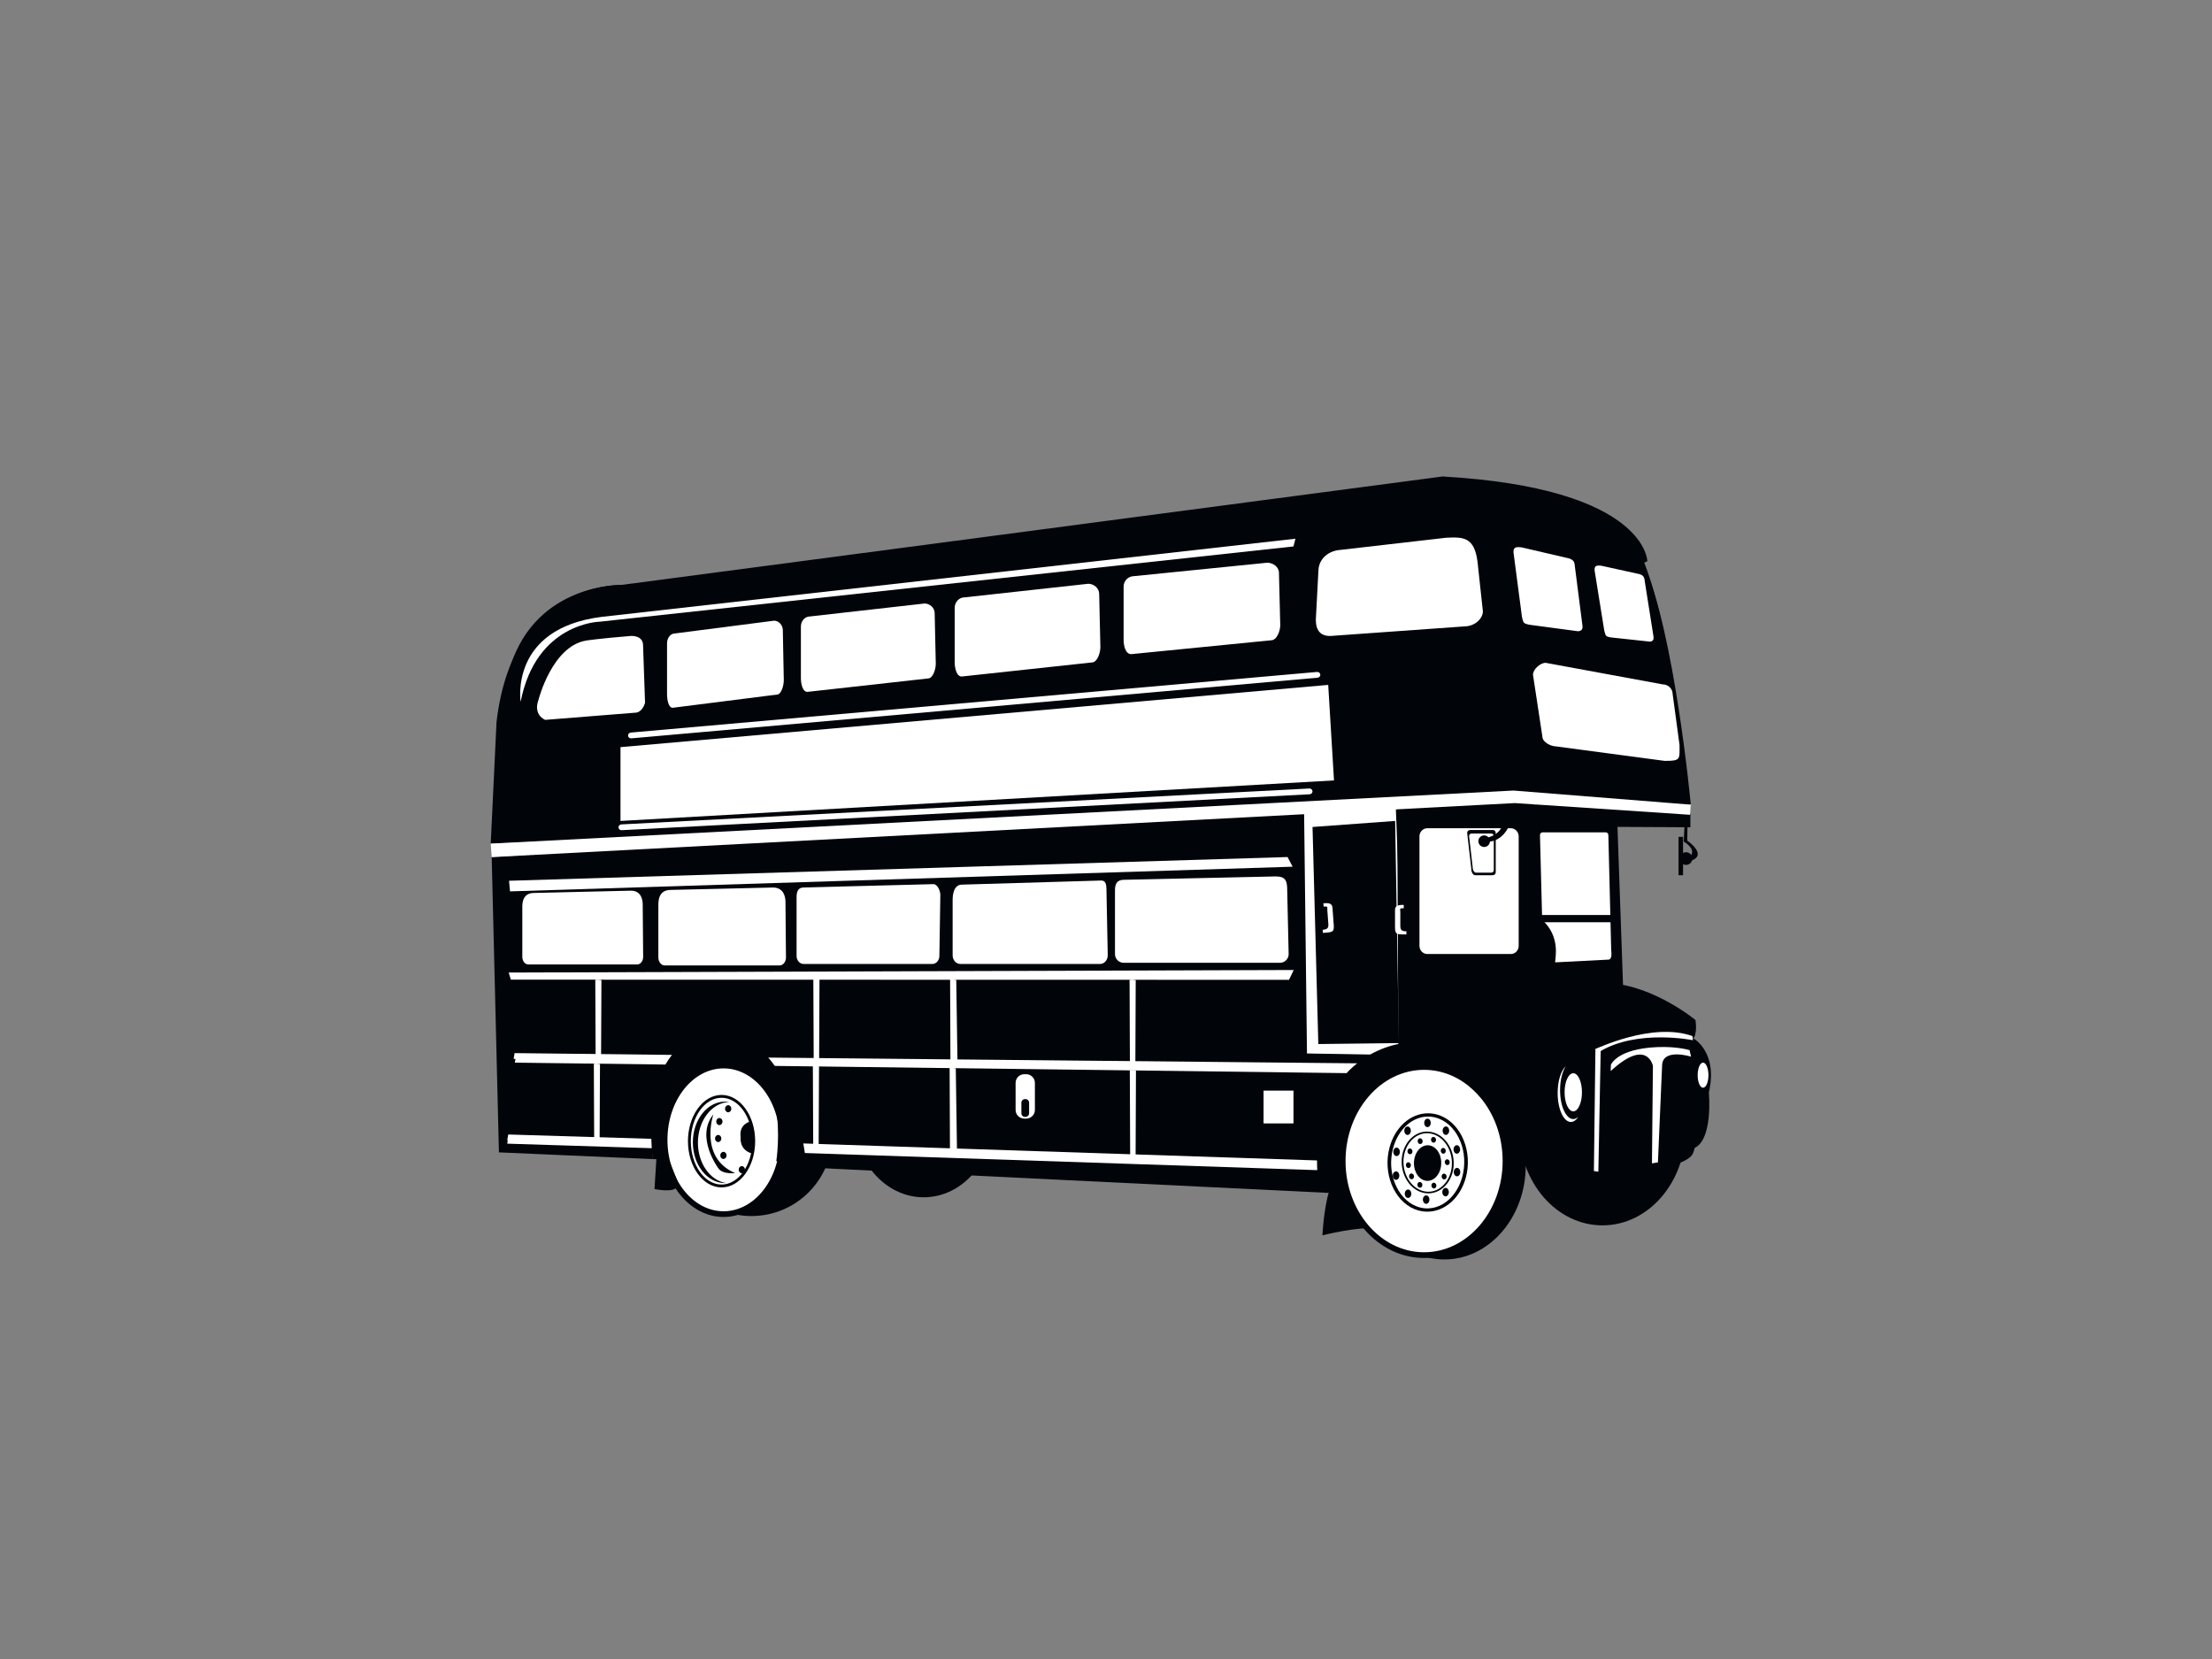 <?xml version="1.0" encoding="utf-8"?>
<!-- Generator: Adobe Illustrator 17.0.0, SVG Export Plug-In . SVG Version: 6.00 Build 0)  -->
<!DOCTYPE svg PUBLIC "-//W3C//DTD SVG 1.1//EN" "http://www.w3.org/Graphics/SVG/1.1/DTD/svg11.dtd">
<svg version="1.1" id="Layer_1" xmlns="http://www.w3.org/2000/svg" xmlns:xlink="http://www.w3.org/1999/xlink" x="0px" y="0px"
	 width="800px" height="600px" viewBox="0 0 800 600" enable-background="new 0 0 800 600" xml:space="preserve">
<rect x="0" y="0" width="800" height="600" fill="#808080" stroke="none"/>
<g>
	<g>
		<path fill="#01050A" d="M482.179,410.231c0,0-8.509-37.959,38.94-29.779c0,0,15.055,6.871,14.727,31.745
			C535.846,412.196,466.755,447.389,482.179,410.231z"/>
	</g>
	<g>
		<path fill="#01050A" d="M301.05,410.486c0,16.187-13.113,29.314-29.291,29.314c-16.177,0-29.291-13.127-29.291-29.314
			s13.114-29.308,29.291-29.308C287.937,381.177,301.05,394.299,301.05,410.486z"/>
	</g>
	<g>
		<path fill="#01050A" d="M239.587,403.16c0,0-6.804-30.362,31.145-23.816c0,0,12.039,5.496,11.777,25.383
			C282.509,404.727,230.951,428.023,239.587,403.16z"/>
	</g>
	<g>
		<ellipse fill="#FFFFFF" cx="261.692" cy="412.233" rx="21.334" ry="26.87"/>
		<path fill="#01050A" d="M261.694,440.138c-12.335,0-22.37-12.519-22.37-27.905c0-15.386,10.036-27.905,22.37-27.905
			c12.334,0,22.367,12.519,22.367,27.905C284.061,427.619,274.028,440.138,261.694,440.138z M261.694,386.399
			c-11.193,0-20.3,11.589-20.3,25.834c0,14.246,9.106,25.834,20.3,25.834c11.191,0,20.297-11.589,20.297-25.834
			C281.991,397.987,272.885,386.399,261.694,386.399z"/>
	</g>
	<g>
		<g>
			<path fill="#01050A" d="M260.968,429.443c-6.704,0-12.159-7.504-12.159-16.729c0-9.221,5.455-16.723,12.159-16.723
				c6.7,0,12.152,7.502,12.152,16.723C273.12,421.939,267.668,429.443,260.968,429.443z M260.968,397.027
				c-6.134,0-11.124,7.037-11.124,15.687c0,8.653,4.99,15.693,11.124,15.693c6.13,0,11.116-7.041,11.116-15.693
				C272.084,404.063,267.098,397.027,260.968,397.027z"/>
		</g>
		<g>
			<path fill="#01050A" d="M262.219,398.412c0.514,0,1.015,0.053,1.514,0.137c-6.28,0.212-11.322,6.711-11.322,14.713
				c0,7.484,4.408,13.655,10.123,14.595c-0.104,0.004-0.208,0.022-0.316,0.022c-6.426,0-11.639-6.6-11.639-14.735
				C250.579,405.008,255.792,398.412,262.219,398.412z"/>
		</g>
		<g>
			<path fill="#01050A" d="M257.998,403.016c0,0-5.324,15.649,7.868,21.242c0,0-4.293,0.556-5.93-1.539
				C259.937,422.719,251.3,411.404,257.998,403.016z"/>
		</g>
		<g>
			<path fill="#01050A" d="M262.219,400.994c0,0.708,0.514,1.288,1.143,1.288c0.631,0,1.139-0.58,1.139-1.288
				c0-0.718-0.509-1.294-1.139-1.294C262.732,399.7,262.219,400.276,262.219,400.994z"/>
		</g>
		<g>
			<path fill="#01050A" d="M259.028,405.624c0,0.712,0.512,1.29,1.135,1.29c0.635,0,1.145-0.578,1.145-1.29
				c0-0.712-0.51-1.284-1.145-1.284C259.54,404.34,259.028,404.913,259.028,405.624z"/>
		</g>
		<g>
			<path fill="#01050A" d="M260.495,417.868c0,0.71,0.512,1.286,1.144,1.286c0.63,0,1.139-0.576,1.139-1.286
				c0-0.718-0.51-1.292-1.139-1.292C261.006,416.576,260.495,417.15,260.495,417.868z"/>
		</g>
		<g>
			<path fill="#01050A" d="M267.156,423.027c0,0.716,0.505,1.29,1.143,1.29c0.626,0,1.137-0.574,1.137-1.29
				c0-0.71-0.511-1.288-1.137-1.288C267.661,421.739,267.156,422.317,267.156,423.027z"/>
		</g>
		<g>
			<path fill="#01050A" d="M271.296,405.665c0,0-4.096,0.764-3.442,5.607c0,0-0.654,4.709,4.29,5.949
				C272.144,417.221,273.415,412.449,271.296,405.665z"/>
		</g>
		<g>
			<path fill="#01050A" d="M258.595,411.756c0,0.716,0.515,1.29,1.143,1.29c0.633,0,1.143-0.574,1.143-1.29
				c0-0.712-0.51-1.292-1.143-1.292C259.11,410.463,258.595,411.044,258.595,411.756z"/>
		</g>
	</g>
	<g>
		<path fill="#01050A" d="M359.452,403.681c0,16.199-11.364,29.336-25.385,29.336s-25.386-13.137-25.386-29.336
			c0-16.199,11.365-29.333,25.386-29.333S359.452,387.482,359.452,403.681z"/>
	</g>
	<g>
		<polygon fill="#660202" points="470.768,293.667 505.252,292.893 506.448,380.611 473.159,380.998 		"/>
	</g>
	<g>
		<path fill="#01050A" d="M177.825,309.99l2.617,106.779l55.658,2.445c0,0-2.792-41.178,23.38-41.699
			c26.171-0.526,27.741,44.486,27.741,44.486l193.144,9.425c0,0-10.992-50.247,34.545-49.723l-4.186-93.698L177.825,309.99z"/>
	</g>
	<g>
		<path fill="#01050A" d="M236.709,430.031c0,0,10.467,2.265,8.202-3.142l-3.664-9.16l-3.839,1.045L236.709,430.031z"/>
	</g>
	<g>
		<path fill="#01050A" d="M478.271,446.778c0,0,13.085-3.316,19.539-2.443c0,0-13.084-14.484-9.246-25.126
			C488.564,419.209,479.841,420.256,478.271,446.778z"/>
	</g>
	<g>
		<ellipse fill="#01050A" cx="579.553" cy="408.393" rx="30.098" ry="34.778"/>
	</g>
	<g>
		<ellipse fill="#01050A" cx="522.369" cy="421.478" rx="29.443" ry="34.024"/>
	</g>
	<g>
		<path fill="#FFFFFF" d="M544.484,419.907c0,18.791-13.183,34.026-29.445,34.026c-16.26,0-29.442-15.234-29.442-34.026
			c0-18.787,13.182-34.02,29.442-34.02C531.301,385.887,544.484,401.119,544.484,419.907z"/>
		<path fill="#01050A" d="M515.04,454.968c-16.805,0-30.477-15.728-30.477-35.061c0-19.329,13.672-35.055,30.477-35.055
			c16.807,0,30.48,15.726,30.48,35.055C545.519,439.24,531.846,454.968,515.04,454.968z M515.04,386.922
			c-15.663,0-28.406,14.798-28.406,32.984c0,18.191,12.743,32.99,28.406,32.99c15.665,0,28.409-14.8,28.409-32.99
			C543.449,401.72,530.705,386.922,515.04,386.922z"/>
	</g>
	<g>
		<path fill="#FFFFFF" d="M243.304,381.523l-57.192-0.651l-0.348,2.091l57.058,0.72
			C242.847,382.937,243.004,382.192,243.304,381.523z"/>
	</g>
	<g>
		<path fill="#FFFFFF" d="M243.739,382.874l-57.189-0.649l-0.35,2.093l57.06,0.72C243.283,384.285,243.439,383.547,243.739,382.874z
			"/>
	</g>
	<g>
		<path fill="#FFFFFF" d="M277.538,382.486c0.488,0.649,0.516,0.793,0.672,1.595l211.926,2.677l1.832-2.18L277.538,382.486z"/>
	</g>
	<g>
		<path fill="#FFFFFF" d="M277.242,383.258c0.489,0.651,0.812,1.415,0.968,2.218l211.926,2.679l2.093-2.445L277.242,383.258z"/>
	</g>
	<g>
		<path fill="#FFFFFF" d="M238.828,411.97l-55.017-1.662l-0.368,2.091l55.352,1.739C238.671,413.416,238.676,412.678,238.828,411.97
			z"/>
	</g>
	<g>
		<path fill="#FFFFFF" d="M238.828,413.191l-55.017-1.66l-0.368,2.087l55.352,1.741
			C238.671,414.639,238.676,413.901,238.828,413.191z"/>
	</g>
	<g>
		<path fill="#FFFFFF" d="M286.505,413.416c-0.062,0.776-0.277,1.535-0.637,2.214l191.006,6.374l0.873-2.267L286.505,413.416z"/>
	</g>
	<g>
		<path fill="#FFFFFF" d="M286.855,414.639c-0.062,0.773-0.278,1.533-0.638,2.21l191.007,6.378l0.872-2.271L286.855,414.639z"/>
	</g>
	<g>
		<polygon fill="#FFFFFF" points="183.975,351.732 467.888,350.816 466.189,354.368 184.76,354.308 		"/>
	</g>
	<g>
		<polygon fill="#FFFFFF" points="184.455,322.375 467.493,313.454 465.663,309.961 184.105,318.541 		"/>
	</g>
	<g>
		<polygon fill="#FFFFFF" points="471.64,293.417 505.314,291.672 505.75,381.568 472.688,381.001 		"/>
	</g>
	<g>
		<path fill="#01050A" d="M504.834,292.586l3.272,87.021c0,0,34.022-4.449,44.752,31.401l6.283,2.097l-4.319-123.987
			L504.834,292.586z"/>
	</g>
	<g>
		<path fill="#FFFFFF" d="M549.253,342.086c0,1.632-1.268,2.948-2.832,2.948h-30.219c-1.565,0-2.835-1.316-2.835-2.948v-39.593
			c0-1.628,1.27-2.948,2.835-2.948h30.219c1.564,0,2.832,1.32,2.832,2.948V342.086z"/>
	</g>
	<g>
		<path fill="#01050A" d="M612.965,368.786c0,0,1.048,6.111-0.698,6.632c0,0,3.139,36.986-0.175,42.05c0,0-2.355,5.931-27.916,6.454
			c0,0-6.632,1.134-10.993-1.923c0,0-14.656-6.452-16.922-10.116c0,0-6.806-23.553,2.616-33.15
			C558.878,378.733,579.292,361.288,612.965,368.786z"/>
	</g>
	<g>
		<path fill="#01050A" d="M612.268,375.418c0,0,9.244,4.883,5.757,19.713c0,0,1.754,18.027-5.928,20.354
			C612.097,415.486,610.349,378.383,612.268,375.418z"/>
	</g>
	<g>
		<path fill="#01050A" d="M559.957,391.937c0,0-5.878,0.754-3.523,20.383c0,0-5.844-20.413-2.879-23.903
			C553.555,388.417,561.527,386.006,559.957,391.937z"/>
	</g>
	<g>
		<path fill="#FFFFFF" d="M582.599,385.127c0,0,2.127-5.864,16.944-6.434c7.141-0.275,11.517,1.102,11.517,1.102l0.524,2.356
			c0,0-10.468-3.286-10.468,3.347l-1.505,34.895l-2.159,0.35l0.349-35.245c0,0-2.008-10.357-15.268,1.856L582.599,385.127z"/>
	</g>
	<g>
		<path fill="#01050A" d="M576.382,379.606c0,0-8.638-0.295-16.457,12.385c0,0-1.92-6.281-7.153-1.571
			C552.772,390.421,561.901,367.217,576.382,379.606z"/>
	</g>
	<g>
		<path fill="#01050A" d="M565.682,363.118l14.132,9.68c0,0,14.023-8.064,33.392-3.876c0,0-14.811-12.347-31.298-13.396
			C581.908,355.525,559.401,352.389,565.682,363.118z"/>
	</g>
	<g>
		<path fill="#01050A" d="M540.95,315.486c0,0.578-0.468,1.048-1.047,1.048h-6.413c-0.577,0-1.395-0.787-1.395-2.532l-1.481-12.78
			c0-0.578,0.467-1.047,1.045-1.047h8.244c0.578,0,1.047,0.469,1.047,1.047V315.486z"/>
	</g>
	<g>
		<path fill="#FFFFFF" d="M540.251,314.697c0,0.5-0.405,0.906-0.905,0.906h-5.544c-0.502,0-1.211-0.681-1.211-2.188l-1.282-11.057
			c0-0.5,0.406-0.902,0.909-0.902h7.128c0.499,0,0.905,0.402,0.905,0.902V314.697z"/>
	</g>
	<g>
		<path fill="#01050A" d="M550.502,292.893c0,0,3.512,91.097,2.794,97.444c0,0,13.259-17.014,26.87-18.061
			c0,0-5.934-4.885-11.168-9.247l18.144-2.445l-2.159-61.522l26.368,0.131v-4.776C611.351,294.418,553.643,286.612,550.502,292.893z
			"/>
	</g>
	<g>
		<path fill="#01050A" d="M610.872,287.656c0,0-9.159-93.386-26.608-98.969c0,0-37.687-20.718-94.216-11.647l-262.323,34.547
			c0,0-41.874-4.188-48.155,49.549l-2.094,43.968L610.872,287.656z"/>
	</g>
	<g>
		<path fill="#01050A" d="M595.78,202.948c0,0-0.262-26.435-74.065-30.621c0,0,18.255,4.451,19.891,24.995L595.78,202.948z"/>
	</g>
	<g>
		<path fill="#01050A" d="M539.511,189.21c0,0,14.263,81.654,10.337,97.881c0,0,59.279,5.361,61.635,3.792
			c0,0-5.76-62.024-17.275-87.672L539.511,189.21z"/>
	</g>
	<g>
		<path fill="#FFFFFF" d="M551.172,225.22c-0.427-0.429-0.743-2.17-0.743-2.17l-3.016-22.999c0,0-0.236-1.252,0.392-1.822
			c0.727-0.661,2.822-0.19,2.822-0.19l16.393,3.816c0,0,1.32,0.212,2.01,1.054c0.515,0.629,0.521,1.767,0.521,1.767l2.789,21.79
			c0,0,0.116,0.995-0.455,1.436c-0.743,0.57-1.541,0.346-1.541,0.346l-16.661-2.228C553.684,226.018,551.772,225.82,551.172,225.22z
			"/>
	</g>
	<g>
		<path fill="#FFFFFF" d="M580.877,229.921c-0.364-0.384-0.693-1.994-0.693-1.994l-3.425-21.295c0,0-0.244-1.159,0.24-1.713
			c0.559-0.643,2.27-0.287,2.27-0.287l13.398,2.946c0,0,1.075,0.146,1.667,0.906c0.44,0.564,0.495,1.624,0.495,1.624l3.19,20.18
			c0,0,0.138,0.924-0.305,1.353c-0.574,0.562-1.229,0.382-1.229,0.382l-13.548-1.454
			C582.936,230.57,581.385,230.459,580.877,229.921z"/>
	</g>
	<g>
		<polygon fill="#01050A" points="539.249,188.684 595.845,202.948 594.34,203.601 539.903,190.258 		"/>
	</g>
	<g>
		<polygon fill="#01050A" points="564.833,235.925 595.125,241.811 594.469,243.253 564.768,237.36 		"/>
	</g>
	<g>
		<polygon fill="#01050A" points="565.621,273.173 596.306,276.447 595.778,277.938 565.679,274.615 		"/>
	</g>
	<g>
		<path fill="#FFFFFF" d="M607.425,269.425c0,5.233,0.524,5.757-5.365,5.757l-39.257-5.235c-1.96,0-4.973-1.571-4.973-3.533
			l-3.401-22.377c0-1.959,2.62-4.317,4.579-4.317l42.382,7.805c1.96,0,3.55,1.591,3.55,3.551L607.425,269.425z"/>
	</g>
	<g>
		<path fill="#FFFFFF" d="M536.311,221.174c0,2.066-2.147,4.839-5.779,5.308l-48.085,3.434c-4.839,0.625-6.557-1.87-6.557-5.777
			l0.937-17.796c0-2.655,1.874-6.402,6.87-7.338l39.341-4.525c6.049-0.273,10.148-0.39,11.319,8.626L536.311,221.174z"/>
	</g>
	<g>
		<path fill="#FFFFFF" d="M463.019,226.081c0,2.077-1.215,5.484-3.292,5.484l-50.614,5.015c-2.076,0-2.742-3.098-2.742-5.171
			v-19.277c0-2.077,1.683-3.761,3.761-3.761l48.186-4.857c2.077,0,4.23,1.529,4.23,3.604L463.019,226.081z"/>
	</g>
	<g>
		<path fill="#FFFFFF" d="M397.969,234.016c0,2.109-1.13,5.565-3.061,5.565l-47.082,5.088c-1.933,0-2.55-3.14-2.55-5.247v-19.552
			c0-2.105,1.566-3.814,3.498-3.814l44.823-4.928c1.931,0,3.937,1.551,3.937,3.66L397.969,234.016z"/>
	</g>
	<g>
		<path fill="#FFFFFF" d="M338.438,240.074c0,2.006-1.045,5.302-2.835,5.302l-43.589,4.849c-1.787,0-2.36-2.993-2.36-5.001v-18.628
			c0-2.01,1.449-3.64,3.237-3.64l41.497-4.693c1.788,0,3.646,1.476,3.646,3.484L338.438,240.074z"/>
	</g>
	<g>
		<path fill="#FFFFFF" d="M283.468,245.972c0,1.98-0.904,5.227-2.452,5.227l-37.726,4.778c-1.546,0-2.042-2.95-2.042-4.93v-18.361
			c0-1.976,1.253-3.581,2.802-3.581l35.916-4.627c1.548,0,3.153,1.454,3.153,3.432L283.468,245.972z"/>
	</g>
	<g>
		<path fill="#FFFFFF" d="M232.57,233.336l0.718,20.797c0,0-0.718,3.108-3.108,3.585l-32.989,2.629c0,0-4.541-1.67-2.39-7.405
			c0,0,4.9-19.248,17.211-21.276c0,0,4.422-0.72,16.256-1.672C228.268,229.994,232.57,229.755,232.57,233.336z"/>
	</g>
	<g>
		<path fill="#01050A" d="M521.715,172.328L224.41,211.587c0,0-30.36-0.526-39.782,29.312c0,0,10.469-19.891,53.914-20.417
			l284.36-33.342c0,0,5.224-0.418,10.066-0.418c3.008,0,6.805,2.224,6.805,2.224S541.606,174.947,521.715,172.328z"/>
	</g>
	<g>
		<path fill="#FFFFFF" d="M188.294,253.808c0,0-4.188-26.518,29.313-30.708L468.5,194.836l-0.698,2.791l-250.895,27.219
			C216.908,224.846,193.877,225.195,188.294,253.808z"/>
	</g>
	<g>
		<path fill="#FFFFFF" d="M477.506,243.964c-0.053-0.574-0.582-0.999-1.187-0.944l-248.171,21.926
			c-0.606,0.055-1.054,0.564-1.004,1.138l0,0c0.052,0.576,0.581,1.003,1.186,0.946l248.172-21.925
			C477.105,245.054,477.555,244.543,477.506,243.964L477.506,243.964z"/>
	</g>
	<g>
		<path fill="#FFFFFF" d="M474.683,286.163c-0.03-0.576-0.548-1.019-1.153-0.989l-248.801,12.984
			c-0.605,0.033-1.073,0.526-1.043,1.104l0,0c0.03,0.576,0.546,1.017,1.152,0.987l248.801-12.986
			C474.244,287.233,474.71,286.742,474.683,286.163L474.683,286.163z"/>
	</g>
	<g>
		<polygon fill="#FFFFFF" points="177.476,305.104 547.363,285.913 611.483,291.016 611.219,294.678 547.843,290.446 
			177.825,309.99 		"/>
	</g>
	<g>
		<path fill="#01050A" d="M547.231,293.239c0,0-0.742,10.729-9.289,11.255l0.348-1.656c0,0,7.764-1.876,4.23-9.207L547.231,293.239z
			"/>
	</g>
	<g>
		<circle fill="#01050A" cx="536.762" cy="304.231" r="2.094"/>
	</g>
	<g>
		<path fill="#FFFFFF" d="M582.708,343.47c0,0.526,0.556,3.589-1.028,3.589l-19.236,0.989c0-1.695,1.978-9.285-4.697-15.352
			l-0.793-30.714c0-0.528,0.425-0.956,0.951-0.956h22.821c0.527,0,0.953,0.429,0.953,0.956L582.708,343.47z"/>
	</g>
	<g>
		<rect x="556.262" y="330.924" fill="#01050A" width="28.656" height="2.619"/>
	</g>
	<g>
		<polygon fill="#FFFFFF" points="576.457,423.528 577.024,377.859 578.943,378.209 578.069,423.749 		"/>
	</g>
	<g>
		<path fill="#01050A" d="M612.005,375.024c0,0-12.823-4.449-35.593,4.582c0,0-5.103-2.728-7.11-3.51c0,0,19.41-11.409,43.88-7.221
			C613.183,368.875,614.034,373.979,612.005,375.024z"/>
	</g>
	<g>
		<path fill="#FFFFFF" d="M577.001,379.43c0,0,20.61-9.947,35.091-4.711l0.176,1.484c0,0-20.066-4.099-33.675,4.101L577.001,379.43z
			"/>
	</g>
	<g>
		<ellipse fill="#FFFFFF" cx="568.997" cy="395.045" rx="3.141" ry="6.891"/>
	</g>
	<g>
		<path fill="#FFFFFF" d="M568.999,404.729c-2.642,0-4.78-4.693-4.78-10.486c0-3.585,0.821-6.746,2.071-8.638
			c-1.73,1.581-2.944,5.318-2.944,9.684c0,5.793,2.139,10.489,4.781,10.489c1.005,0,1.938-0.686,2.71-1.85
			C570.269,404.44,569.65,404.729,568.999,404.729z"/>
	</g>
	<g>
		<path fill="#FFFFFF" d="M617.88,388.849c0,2.509-0.873,4.539-1.949,4.539c-1.077,0-1.948-2.03-1.948-4.539
			c0-2.503,0.872-4.534,1.948-4.534C617.007,384.316,617.88,386.346,617.88,388.849z"/>
	</g>
	<g>
		<polygon fill="#01050A" points="474.693,299.085 504.572,296.903 505.925,377.248 476.787,377.596 		"/>
	</g>
	<g>
		<path fill="#01050A" d="M552.858,411.007c0,0-6.716-34.804-46.672-33.494c0,0-34.983,4.446-29.224,52.601
			c0,0,7.328,4.449,6.805-3.403c0,0-4.973-41.087,27.217-41.087c0,0,17.273-3.923,31.93,21.719
			C542.914,407.343,552.334,416.768,552.858,411.007z"/>
	</g>
	<g>
		<path fill="#01050A" d="M291.538,420.827c0,0-3.795-48.372-32.757-46.977c-28.963,1.391-22.682,45.364-22.682,45.364h4.885
			c0,0-6.369-39.085,18.843-39.085c27.22,0,20.937,39.778,20.937,39.778S291.538,424.663,291.538,420.827z"/>
	</g>
	<g>
		<path fill="#FFFFFF" d="M466.058,345.059c0,1.733-1.399,3.14-3.123,3.14h-56.566c-1.725,0-3.123-1.407-3.123-3.14v-22.336
			c0-1.731-0.175-4.532,3.297-4.532l54.803-1.219c3.665,0,4.191,1.618,4.191,5.057L466.058,345.059z"/>
	</g>
	<g>
		<path fill="#FFFFFF" d="M400.63,345.496c0,1.735-1.25,3.138-2.79,3.138h-50.515c-1.54,0-2.79-1.403-2.79-3.138v-19.978
			c0-1.735,0.302-5.583,3.401-5.583l50.368-1.484c1.54,0,1.858,1.403,1.858,3.142L400.63,345.496z"/>
	</g>
	<g>
		<path fill="#FFFFFF" d="M339.737,345.74c0,1.6-1.15,2.894-2.566,2.894h-46.51c-1.419,0-2.567-1.294-2.567-2.894v-20.591
			c0-1.6-0.145-4.184,2.71-4.184l46.793-1.203c1.419,0,2.489,2.342,2.489,3.937L339.737,345.74z"/>
	</g>
	<g>
		<path fill="#FFFFFF" d="M284.253,346.262c0,1.601-1.026,2.896-2.292,2.896h-41.56c-1.269,0-2.295-1.294-2.295-2.896V328.31
			c0-1.6-0.436-6.457,4.449-6.457l36.988-0.869c4.057,0,4.535,3.634,4.535,5.231L284.253,346.262z"/>
	</g>
	<g>
		<path fill="#FFFFFF" d="M232.609,346.068c0,1.513-0.973,2.742-2.172,2.742h-39.36c-1.201,0-2.174-1.23-2.174-2.742v-17.004
			c0-1.514-0.413-6.113,4.212-6.113l35.032-0.827c3.842,0,4.296,3.443,4.296,4.956L232.609,346.068z"/>
	</g>
	<g>
		<path fill="#FFFFFF" d="M374.284,401.414c0,1.735-1.406,3.142-3.14,3.142h-0.699c-1.735,0-3.141-1.407-3.141-3.142v-9.771
			c0-1.733,1.406-3.138,3.141-3.138h0.699c1.734,0,3.14,1.405,3.14,3.138V401.414z"/>
	</g>
	<g>
		<path fill="#01050A" d="M372.191,402.67c0,0.695-0.564,1.256-1.258,1.256h-0.28c-0.693,0-1.256-0.56-1.256-1.256v-3.909
			c0-0.692,0.563-1.256,1.256-1.256h0.28c0.694,0,1.258,0.564,1.258,1.256V402.67z"/>
	</g>
	<g>
		<rect x="456.984" y="394.436" fill="#FFFFFF" width="10.818" height="11.864"/>
	</g>
	<g>
		<rect x="607.067" y="302.66" fill="#01050A" width="1.635" height="13.874"/>
	</g>
	<g>
		<path fill="#01050A" d="M612.07,310.512c0,1.264-1.025,2.291-2.289,2.291c-1.264,0-2.29-1.027-2.29-2.291
			c0-1.262,1.026-2.289,2.29-2.289C611.044,308.222,612.07,309.25,612.07,310.512z"/>
	</g>
	<g>
		<path fill="#01050A" d="M610.304,297.888l-0.067,6.149c0,0,7.395,5.037,1.506,7.197l-0.392-1.573c0,0,2.487-2.287-2.42-5.296
			l0.328-6.349L610.304,297.888z"/>
	</g>
	<g>
		<g>
			<polygon fill="#FFFFFF" points="409.309,354.403 410.748,354.403 410.618,384.87 409.439,385.102 			"/>
		</g>
		<g>
			<polygon fill="#FFFFFF" points="408.523,354.316 409.964,354.316 409.832,386.037 408.653,386.281 			"/>
		</g>
	</g>
	<g>
		<g>
			<polygon fill="#FFFFFF" points="409.397,387.118 410.837,387.118 410.706,417.583 409.528,417.816 			"/>
		</g>
		<g>
			<polygon fill="#FFFFFF" points="408.612,387.033 410.052,387.033 409.921,418.752 408.743,418.995 			"/>
		</g>
	</g>
	<g>
		<g>
			<polygon fill="#FFFFFF" points="344.404,354.316 345.843,354.316 346.281,383.968 344.711,383.881 			"/>
		</g>
		<g>
			<polygon fill="#FFFFFF" points="343.619,354.231 345.059,354.231 344.927,385.952 343.749,386.192 			"/>
		</g>
	</g>
	<g>
		<g>
			<polygon fill="#FFFFFF" points="344.232,386.334 345.67,386.334 346.106,415.984 344.536,415.897 			"/>
		</g>
		<g>
			<polygon fill="#FFFFFF" points="343.445,386.247 344.885,386.247 344.755,417.967 343.576,418.21 			"/>
		</g>
	</g>
	<g>
		<g>
			<polygon fill="#FFFFFF" points="294.94,354.225 296.38,354.225 296.249,383.111 295.071,383.331 			"/>
		</g>
		<g>
			<polygon fill="#FFFFFF" points="294.154,354.144 295.595,354.144 295.464,384.221 294.287,384.449 			"/>
		</g>
	</g>
	<g>
		<g>
			<polygon fill="#FFFFFF" points="294.766,385.63 296.206,385.63 296.074,414.518 294.898,414.734 			"/>
		</g>
		<g>
			<polygon fill="#FFFFFF" points="293.981,385.549 295.421,385.549 295.29,415.624 294.112,415.854 			"/>
		</g>
	</g>
	<g>
		<g>
			<polygon fill="#FFFFFF" points="216.076,354.395 217.517,354.395 217.386,382.033 216.208,382.245 			"/>
		</g>
		<g>
			<polygon fill="#FFFFFF" points="215.292,354.316 216.732,354.316 216.6,383.094 215.422,383.311 			"/>
		</g>
	</g>
	<g>
		<g>
			<polygon fill="#FFFFFF" points="215.553,384.754 216.994,384.754 216.862,412.395 215.685,412.603 			"/>
		</g>
		<g>
			<polygon fill="#FFFFFF" points="214.769,384.676 216.208,384.676 216.076,413.452 214.899,413.67 			"/>
		</g>
	</g>
	<g>
		<polygon fill="#FFFFFF" points="224.41,270.211 480.364,247.703 482.457,282.247 224.41,296.903 		"/>
	</g>
	<g>
		<g>
			<g>
				<g>
					<path fill="#FFFFFF" d="M503.204,415.068c2.467-9.025,10.348-13.942,17.611-10.98c7.256,2.96,11.137,12.673,8.669,21.699
						c-2.466,9.021-10.348,13.936-17.608,10.978C504.621,433.8,500.737,424.09,503.204,415.068z"/>
				</g>
				<g>
					<path fill="#01050A" d="M516.196,438.217c-1.56,0-3.105-0.305-4.592-0.912c-7.519-3.072-11.573-13.109-9.04-22.378
						c2.009-7.352,7.606-12.292,13.927-12.292c1.561,0,3.108,0.307,4.597,0.916c7.517,3.065,11.571,13.105,9.036,22.376
						C528.115,433.279,522.517,438.217,516.196,438.217z M516.491,403.819c-5.702,0-10.785,4.578-12.647,11.39
						c-2.389,8.742,1.336,18.171,8.305,21.016c1.315,0.536,2.676,0.807,4.047,0.807c5.703,0,10.785-4.576,12.648-11.386
						c2.391-8.748-1.332-18.175-8.301-21.018C519.227,404.092,517.863,403.819,516.491,403.819z"/>
				</g>
			</g>
			<g>
				<g>
					<path fill="#01050A" d="M508.075,431.449c0.124-0.831,0.745-1.373,1.389-1.215c0.644,0.16,1.067,0.954,0.943,1.788
						c-0.125,0.829-0.748,1.375-1.394,1.217C508.369,433.08,507.952,432.284,508.075,431.449z"/>
				</g>
			</g>
			<g>
				<g>
					<path fill="#01050A" d="M503.728,424.889c0.132-0.829,0.747-1.377,1.393-1.215c0.643,0.156,1.067,0.956,0.942,1.785
						c-0.125,0.833-0.751,1.377-1.395,1.219C504.024,426.519,503.608,425.72,503.728,424.889z"/>
				</g>
			</g>
			<g>
				<g>
					<path fill="#01050A" d="M503.932,416.299c0.127-0.831,0.746-1.375,1.395-1.219c0.645,0.156,1.059,0.958,0.936,1.788
						c-0.119,0.831-0.742,1.379-1.391,1.217C504.23,417.929,503.807,417.126,503.932,416.299z"/>
				</g>
			</g>
			<g>
				<g>
					<path fill="#01050A" d="M507.903,408.656c0.127-0.829,0.749-1.373,1.39-1.219c0.646,0.16,1.065,0.961,0.94,1.794
						c-0.126,0.827-0.745,1.369-1.393,1.213C508.2,410.29,507.779,409.489,507.903,408.656z"/>
				</g>
			</g>
			<g>
				<g>
					<path fill="#01050A" d="M515.105,405.827c0.126-0.831,0.744-1.377,1.393-1.217c0.641,0.158,1.062,0.958,0.935,1.788
						c-0.124,0.831-0.747,1.375-1.39,1.217C515.401,407.452,514.977,406.658,515.105,405.827z"/>
				</g>
			</g>
			<g>
				<g>
					<path fill="#01050A" d="M521.764,408.633c0.125-0.831,0.749-1.373,1.398-1.217c0.643,0.158,1.057,0.956,0.932,1.792
						c-0.121,0.825-0.747,1.375-1.388,1.217C522.061,410.265,521.641,409.464,521.764,408.633z"/>
				</g>
			</g>
			<g>
				<g>
					<path fill="#01050A" d="M525.717,415.428c0.125-0.831,0.749-1.377,1.393-1.219c0.644,0.158,1.064,0.957,0.939,1.792
						c-0.124,0.827-0.746,1.377-1.388,1.215C526.014,417.057,525.593,416.259,525.717,415.428z"/>
				</g>
			</g>
			<g>
				<g>
					<path fill="#01050A" d="M525.79,423.617c0.123-0.827,0.747-1.373,1.39-1.217c0.651,0.158,1.062,0.961,0.939,1.789
						c-0.124,0.829-0.743,1.377-1.388,1.217C526.086,425.251,525.664,424.45,525.79,423.617z"/>
				</g>
			</g>
			<g>
				<g>
					<path fill="#01050A" d="M521.644,430.862c0.126-0.833,0.749-1.377,1.392-1.219c0.639,0.158,1.066,0.957,0.938,1.79
						c-0.126,0.829-0.75,1.379-1.394,1.219C521.94,432.492,521.519,431.689,521.644,430.862z"/>
				</g>
			</g>
			<g>
				<g>
					<path fill="#01050A" d="M514.624,433.574c0.127-0.829,0.749-1.373,1.393-1.217c0.641,0.156,1.064,0.958,0.94,1.788
						c-0.122,0.829-0.748,1.375-1.394,1.219C514.924,435.206,514.502,434.403,514.624,433.574z"/>
				</g>
			</g>
		</g>
		<g>
			<g>
				<g>
					<path fill="#01050A" d="M516.584,431.6c-0.642,0-1.291-0.079-1.929-0.235c-5.089-1.248-8.491-7.158-7.585-13.17
						c0.779-5.183,4.577-8.946,9.031-8.946c0.644,0,1.294,0.079,1.932,0.237c5.08,1.245,8.484,7.156,7.585,13.172
						C524.838,427.839,521.039,431.6,516.584,431.6z M516.101,409.843c-4.12,0-7.643,3.547-8.378,8.432
						c-0.863,5.731,2.324,11.348,7.105,12.519c0.581,0.143,1.172,0.214,1.756,0.214c4.121,0,7.645-3.547,8.381-8.428
						c0.855-5.735-2.332-11.352-7.106-12.521C517.278,409.915,516.687,409.843,516.101,409.843z"/>
				</g>
			</g>
			<g>
				<g>
					<path fill="#01050A" d="M511.469,419.452c0.525-3.498,3.12-5.804,5.795-5.144c2.678,0.655,4.419,4.022,3.893,7.516
						c-0.528,3.494-3.12,5.797-5.793,5.142C512.685,426.311,510.942,422.946,511.469,419.452z"/>
				</g>
			</g>
			<g>
				<g>
					<path fill="#01050A" d="M512.622,428.302c0.085-0.564,0.558-0.93,1.05-0.807c0.489,0.119,0.822,0.678,0.733,1.244
						c-0.086,0.572-0.553,0.936-1.043,0.813C512.869,429.431,512.54,428.873,512.622,428.302z"/>
				</g>
			</g>
			<g>
				<g>
					<path fill="#01050A" d="M509.606,425.227c0.084-0.566,0.552-0.93,1.042-0.807c0.495,0.117,0.823,0.675,0.739,1.242
						c-0.088,0.57-0.557,0.932-1.044,0.811C509.85,426.353,509.518,425.795,509.606,425.227z"/>
				</g>
			</g>
			<g>
				<g>
					<path fill="#01050A" d="M508.47,421.178c0.087-0.57,0.558-0.932,1.052-0.813c0.486,0.121,0.821,0.681,0.734,1.248
						c-0.086,0.57-0.55,0.928-1.049,0.807C508.713,422.303,508.391,421.747,508.47,421.178z"/>
				</g>
			</g>
			<g>
				<g>
					<path fill="#01050A" d="M509.044,416.192c0.088-0.568,0.552-0.936,1.049-0.813c0.491,0.119,0.818,0.677,0.733,1.248
						c-0.087,0.568-0.553,0.93-1.042,0.811C509.287,417.316,508.959,416.758,509.044,416.192z"/>
				</g>
			</g>
			<g>
				<g>
					<path fill="#01050A" d="M512.735,412.5c0.078-0.57,0.546-0.934,1.04-0.813c0.491,0.119,0.82,0.683,0.737,1.245
						c-0.089,0.57-0.555,0.936-1.048,0.811C512.973,413.622,512.642,413.068,512.735,412.5z"/>
				</g>
			</g>
			<g>
				<g>
					<path fill="#01050A" d="M517.563,412.002c0.085-0.57,0.555-0.932,1.048-0.813c0.493,0.123,0.822,0.68,0.738,1.248
						c-0.089,0.568-0.558,0.932-1.049,0.811C517.812,413.127,517.481,412.566,517.563,412.002z"/>
				</g>
			</g>
			<g>
				<g>
					<path fill="#01050A" d="M521.089,415.982c0.086-0.568,0.552-0.93,1.043-0.807c0.495,0.115,0.825,0.673,0.736,1.246
						c-0.085,0.564-0.552,0.926-1.044,0.809C521.333,417.108,521.003,416.552,521.089,415.982z"/>
				</g>
			</g>
			<g>
				<g>
					<path fill="#01050A" d="M522.526,420.105c0.085-0.566,0.555-0.926,1.048-0.807c0.493,0.117,0.822,0.68,0.737,1.244
						c-0.085,0.572-0.557,0.934-1.049,0.815C522.771,421.233,522.443,420.673,522.526,420.105z"/>
				</g>
			</g>
			<g>
				<g>
					<path fill="#01050A" d="M521.392,425.287c0.085-0.568,0.555-0.936,1.047-0.813c0.487,0.119,0.821,0.68,0.739,1.25
						c-0.091,0.564-0.555,0.928-1.049,0.809C521.637,426.414,521.305,425.854,521.392,425.287z"/>
				</g>
			</g>
			<g>
				<g>
					<path fill="#01050A" d="M517.699,428.563c0.091-0.566,0.557-0.93,1.048-0.809c0.492,0.121,0.821,0.68,0.738,1.246
						c-0.088,0.57-0.557,0.932-1.044,0.811C517.946,429.691,517.618,429.133,517.699,428.563z"/>
				</g>
			</g>
		</g>
	</g>
	<g>
		<path fill="#FFFFFF" d="M508.66,336.817c-1.733,0-2.212-0.518-2.212-1.966v-4.798c0-1.446-0.503-1.581,1.233-1.581v-1.211
			c-1.736,0-3.153,0.164-3.153,1.802v6.232c0,2.699,0.599,2.665,4.101,2.665L508.66,336.817z"/>
	</g>
	<g>
		<path fill="#FFFFFF" d="M478.356,336.271c1.728-0.129,2.169-0.679,2.06-2.123l-0.357-4.786c-0.107-1.44,0.384-1.614-1.347-1.484
			l-0.089-1.205c1.73-0.129,3.154-0.069,3.276,1.559l0.464,6.218c0.2,2.689-0.4,2.699-3.892,2.96L478.356,336.271z"/>
	</g>
</g>
</svg>
